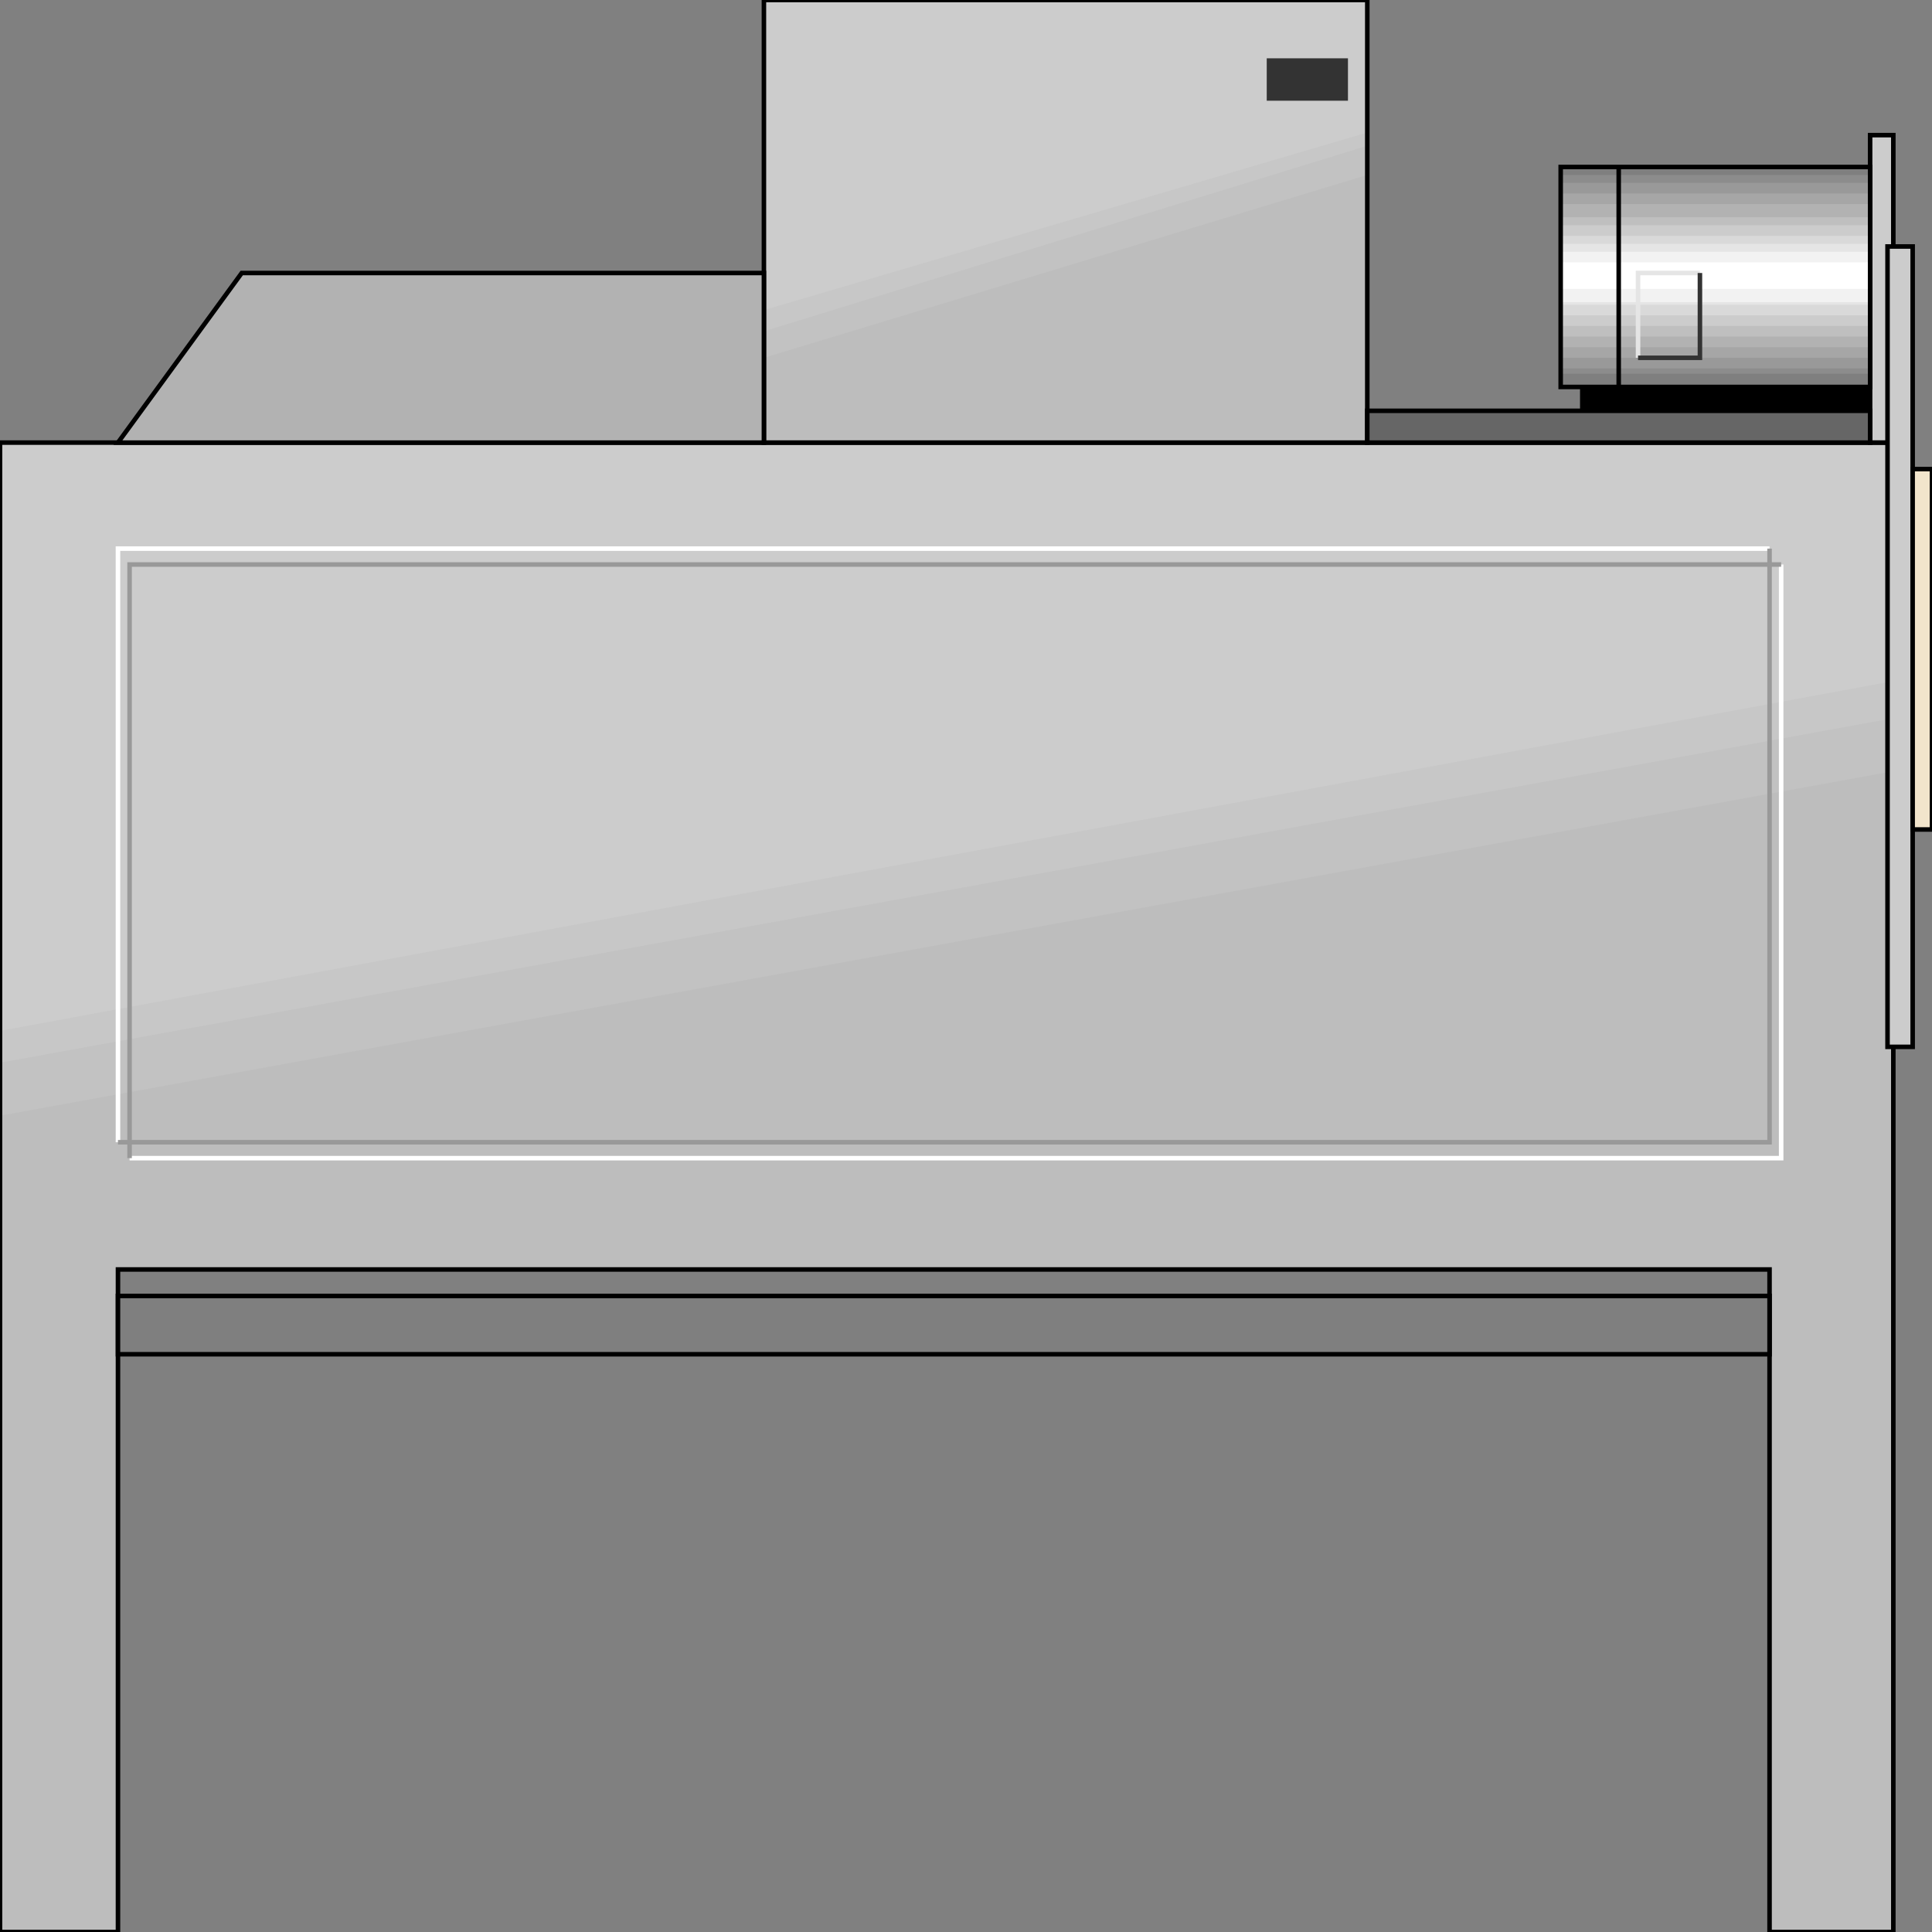 <svg width="150" height="150" viewBox="0 0 150 150" fill="none" xmlns="http://www.w3.org/2000/svg">
<rect x="0" y="0" width="150" height="150" fill="#808080" stroke="none"/>
<g clip-path="url(#clip0_2109_184763)">
<path d="M0 34.363H146.997V150.001H137.387V98.561H9.159V150.001H0V34.363Z" fill="#CCCCCC"/>
<path d="M0 80.039L146.997 52.879V98.558H0V80.039Z" fill="#C7C7C7"/>
<path d="M0 82.511L146.997 55.762V98.56H0V82.511Z" fill="#C2C2C2"/>
<path d="M0 86.624L146.997 59.875V149.998H137.387V98.558H9.159V149.998H0V86.624Z" fill="#BDBDBD"/>
<path d="M0 34.363H146.997V150.001H137.387V98.561H9.159V150.001H0V34.363Z" stroke="black" stroke-width="0.352"/>
<path d="M59.31 0H106.156V34.362H59.31V0Z" fill="#CCCCCC"/>
<path d="M59.31 24.075L106.156 10.289V34.363H59.31V24.075Z" fill="#C7C7C7"/>
<path d="M59.31 25.72L106.156 11.316V34.362H59.31V25.72Z" fill="#C2C2C2"/>
<path d="M59.31 27.78L106.156 13.582V34.364H59.31V27.78Z" fill="#BDBDBD"/>
<path d="M59.31 0H106.156V34.362H59.31V0Z" stroke="black" stroke-width="0.352"/>
<path d="M9.159 34.364L18.769 21.195H59.309V34.364H9.159Z" fill="#B2B2B2" stroke="black" stroke-width="0.352"/>
<path d="M138.289 43.828V89.919H10.06" stroke="white" stroke-width="0.352"/>
<path d="M138.289 43.828H10.06V89.919" stroke="#999999" stroke-width="0.352"/>
<path d="M9.159 88.684V42.594H137.387" stroke="white" stroke-width="0.352"/>
<path d="M9.159 88.684H137.387V42.594" stroke="#999999" stroke-width="0.352"/>
<path d="M98.349 4.527H104.655V7.82H98.349V4.527Z" fill="#333333"/>
<path d="M145.195 10.492H146.997V34.361H145.195V10.492Z" fill="#CCCCCC" stroke="black" stroke-width="0.352"/>
<path d="M146.547 19.137H148.499V81.277H146.547V19.137Z" fill="#CCCCCC" stroke="black" stroke-width="0.352"/>
<path d="M150 36.418H148.498V64.401H150V36.418Z" fill="#F2E5CC" stroke="black" stroke-width="0.352"/>
<path d="M106.156 31.895H145.195V34.364H106.156V31.895Z" fill="#666666" stroke="black" stroke-width="0.352"/>
<path d="M121.171 12.965H145.195V30.043H121.171V12.965Z" fill="#7F7F7F"/>
<path d="M121.171 13.582H145.195V29.014H121.171V13.582Z" fill="#8C8C8C"/>
<path d="M121.171 14.199H145.195V28.602H121.171V14.199Z" fill="#999999"/>
<path d="M121.171 15.02H145.195V27.777H121.171V15.02Z" fill="#A6A6A6"/>
<path d="M121.171 15.844H145.195V26.955H121.171V15.844Z" fill="#B2B2B2"/>
<path d="M121.171 16.871H145.195V26.13H121.171V16.871Z" fill="#BFBFBF"/>
<path d="M121.171 17.488H145.195V25.307H121.171V17.488Z" fill="#CCCCCC"/>
<path d="M121.171 18.312H145.195V24.485H121.171V18.312Z" fill="#D9D9D9"/>
<path d="M121.171 18.93H145.195V23.662H121.171V18.93Z" fill="#E5E5E5"/>
<path d="M121.171 19.547H145.195V23.456H121.171V19.547Z" fill="#F2F2F2"/>
<path d="M121.171 20.371H145.195V22.429H121.171V20.371Z" fill="white"/>
<path d="M121.171 12.965H145.195V30.043H121.171V12.965Z" stroke="black" stroke-width="0.352"/>
<path d="M125.676 12.965V30.043" stroke="black" stroke-width="0.352"/>
<path d="M127.177 27.78V21.195H131.982" stroke="#E5E5E5" stroke-width="0.352"/>
<path d="M127.177 27.78H131.982V21.195" stroke="#333333" stroke-width="0.352"/>
<path d="M122.673 31.895H145.195V30.043H122.673V31.895Z" fill="black"/>
<path d="M9.159 100.617H137.387V105.144H9.159V100.617Z" fill="#7F7F7F" stroke="black" stroke-width="0.352"/>
</g>
<defs>
<clipPath id="clip0_2109_184763">
<rect width="150" height="150" fill="white"/>
</clipPath>
</defs>
</svg>
